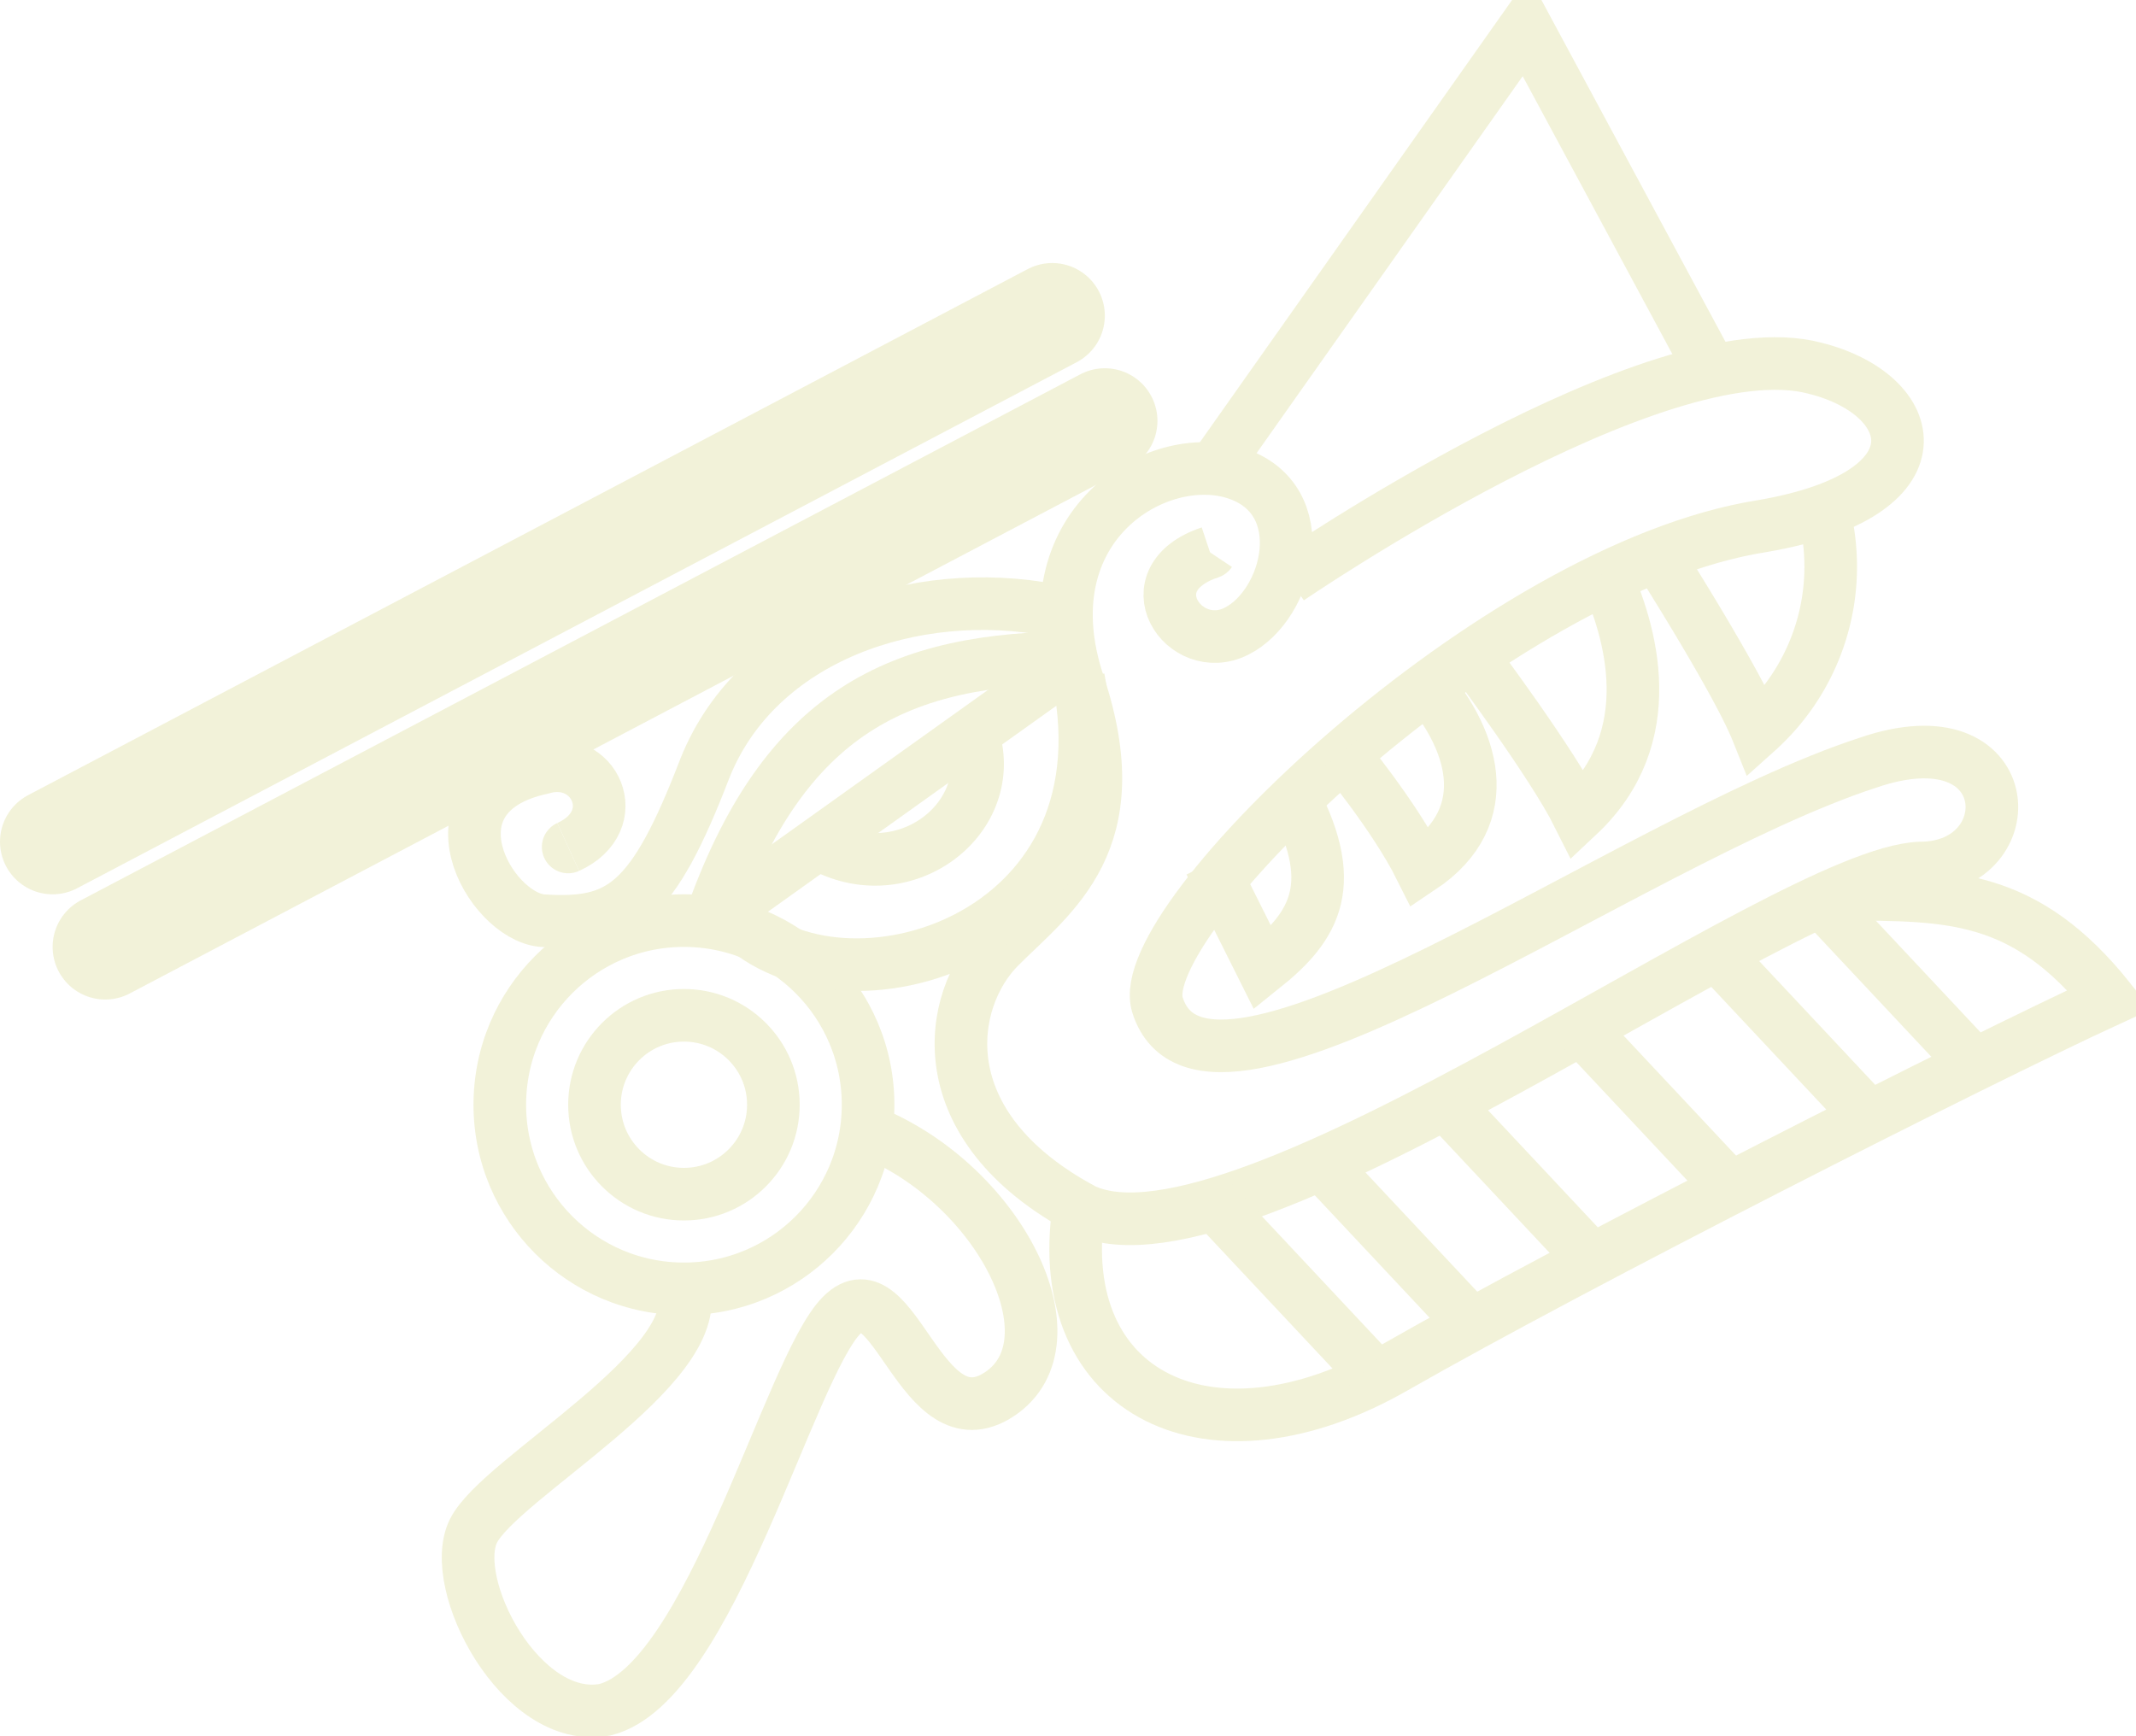 <svg xmlns="http://www.w3.org/2000/svg" fill="none" style="-webkit-print-color-adjust:exact" viewBox="-1 -.5 40.6 33">
    <path d="M22 10c-1.5.5-.5 2 .5 1.5s1.5-2.5 0-3-4 1-3 4-.5 4-1.5 5-1.4 3.4 1.6 5c3 1.4 13.3-6.4 15.9-6.5 2 0 1.9-3-1-2-4.6 1.5-12.6 7.5-13.5 4.6-.5-1.6 6.4-8.3 11.5-9.1 3.5-.6 3-2.5 1-3-3-.8-10 4-10 4"/>
    <defs>
      <marker id="a" fill="#F2F2D9" fill-opacity="1" markerHeight="6" markerWidth="6" orient="auto-start-reverse" refX="3" refY="3" viewBox="0 0 6 6">
        <path d="M3 2.5a.5.5 0 0 1 0 1"/>
      </marker>
    </defs>
    <path stroke="#F2F2D9" marker-start="url(#a)" d="M22 10c-1.5.5-.5 2 .5 1.5s1.5-2.5 0-3-4 1-3 4-.5 4-1.5 5-1.4 3.4 1.6 5c3 1.4 13.3-6.4 15.9-6.5 2 0 1.9-3-1-2-4.6 1.5-12.6 7.5-13.5 4.6-.5-1.6 6.4-8.3 11.5-9.1 3.5-.6 3-2.5 1-3-3-.8-10 4-10 4"/>
    <path d="M30.4 9.9s1.6 2.5 2 3.5A4.2 4.2 0 0 0 33.6 9"/>
    <path stroke="#F2F2D9" d="M30.4 9.9s1.6 2.5 2 3.5A4.2 4.2 0 0 0 33.6 9"/>
    <path d="M27 12s1.5 2 2 3c1.6-1.5 1-3.5.5-4.6"/>
    <path stroke="#F2F2D9" d="M27 12s1.5 2 2 3c1.6-1.5 1-3.5.5-4.6"/>
    <path d="M24.5 13.8s1 1.2 1.5 2.2c1.5-1 1-2.5 0-3.6"/>
    <path stroke="#F2F2D9" d="M24.5 13.8s1 1.2 1.5 2.2c1.5-1 1-2.5 0-3.6"/>
    <path d="m22 15.9 1 2c1-.8 1.5-1.6.5-3.4"/>
    <path stroke="#F2F2D9" d="m22 15.9 1 2c1-.8 1.5-1.6.5-3.4"/>
    <path d="M19.5 22.5c-.5 3.5 2.5 5 6 3s11-5.8 13.6-7c-1.6-2-3-2-5.1-2"/>
    <path stroke="#F2F2D9" d="M19.5 22.5c-.5 3.5 2.5 5 6 3s11-5.8 13.6-7c-1.6-2-3-2-5.1-2"/>
    <path d="m22 22.3 3 3.2"/>
    <path stroke="#F2F2D9" d="m22 22.3 3 3.2"/>
    <path d="m24 21.5 3 3.2"/>
    <path stroke="#F2F2D9" d="m24 21.5 3 3.2"/>
    <path d="m26.5 20.5 3 3.2"/>
    <path stroke="#F2F2D9" d="m26.5 20.5 3 3.2"/>
    <path d="m29 19 3 3.2"/>
    <path stroke="#F2F2D9" d="m29 19 3 3.2"/>
    <path d="m31.5 17.5 3 3.2"/>
    <path stroke="#F2F2D9" d="m31.5 17.5 3 3.2"/>
    <path d="m33.5 16.5 3 3.2"/>
    <path stroke="#F2F2D9" d="m33.5 16.5 3 3.2"/>
    <circle cx="12" cy="20.5" r="4"/>
    <defs>
      <clipPath id="c">
        <use href="#b"/>
      </clipPath>
      <circle id="b" cx="12" cy="20.5" r="4" fill="none" stroke="#F2F2D9" stroke-opacity="1" stroke-width="2"/>
    </defs>
    <use clip-path="url('#c')" href="#b"/>
    <circle cx="12" cy="20.5" r="2.2"/>
    <defs>
      <clipPath id="e">
        <use href="#d"/>
      </clipPath>
      <circle id="d" cx="12" cy="20.5" r="2.2" fill="none" stroke="#F2F2D9" stroke-opacity="1" stroke-width="2"/>
    </defs>
    <use clip-path="url('#e')" href="#d"/>
    <path d="M15.5 21c2.5 1 4 4 2.5 5s-2-2.5-3-1.5-2.5 7-4.5 7.5c-1.6.3-3-2.4-2.5-3.4s4.4-3.1 4-4.6"/>
    <path stroke="#F2F2D9" d="M15.5 21c2.5 1 4 4 2.5 5s-2-2.5-3-1.5-2.5 7-4.5 7.5c-1.6.3-3-2.4-2.5-3.4s4.4-3.1 4-4.6"/>
    <path d="M19 11.1c-2.6-.5-5.6.5-6.6 3-1 2.6-1.6 3-3.1 2.9-1-.1-2.3-2.4 0-2.9 1-.3 1.6 1 .5 1.5"/>
    <defs>
      <marker id="f" fill="#F2F2D9" fill-opacity="1" markerHeight="6" markerWidth="6" orient="auto-start-reverse" refX="3" refY="3" viewBox="0 0 6 6">
        <path d="M3 2.5a.5.5 0 0 1 0 1"/>
      </marker>
    </defs>
    <path stroke="#F2F2D9" marker-end="url(#f)" d="M19 11.1c-2.6-.5-5.6.5-6.6 3-1 2.6-1.6 3-3.1 2.9-1-.1-2.3-2.4 0-2.9 1-.3 1.6 1 .5 1.5"/>
    <path d="M19.5 12c-3.4 0-5.6 1-7 5"/>
    <path stroke="#F2F2D9" d="M19.5 12c-3.4 0-5.6 1-7 5"/>
    <path d="m19.5 12-7 5"/>
    <path stroke="#F2F2D9" d="m19.5 12-7 5"/>
    <path d="M19.5 12.4c1 5-4.5 6.6-6.5 4.6"/>
    <path stroke="#F2F2D9" d="M19.5 12.4c1 5-4.5 6.6-6.5 4.6"/>
    <path d="M17.5 13.5c.5 1.6-1.4 3-3 2"/>
    <path stroke="#F2F2D9" d="M17.5 13.5c.5 1.6-1.4 3-3 2"/>
    <path d="M31.5 6.5 28 0l-6 8.5"/>
    <path stroke="#F2F2D9" d="M31.5 6.5 28 0l-6 8.5"/>
    <path d="m0 15.5 19-10"/>
    <path stroke="#F2F2D9" stroke-linecap="round" stroke-width="2" d="m0 15.5 19-10"/>
    <path d="m1 17.5 19-10"/>
    <path stroke="#F2F2D9" stroke-linecap="round" stroke-width="2" d="m1 17.5 19-10"/>
  </svg>